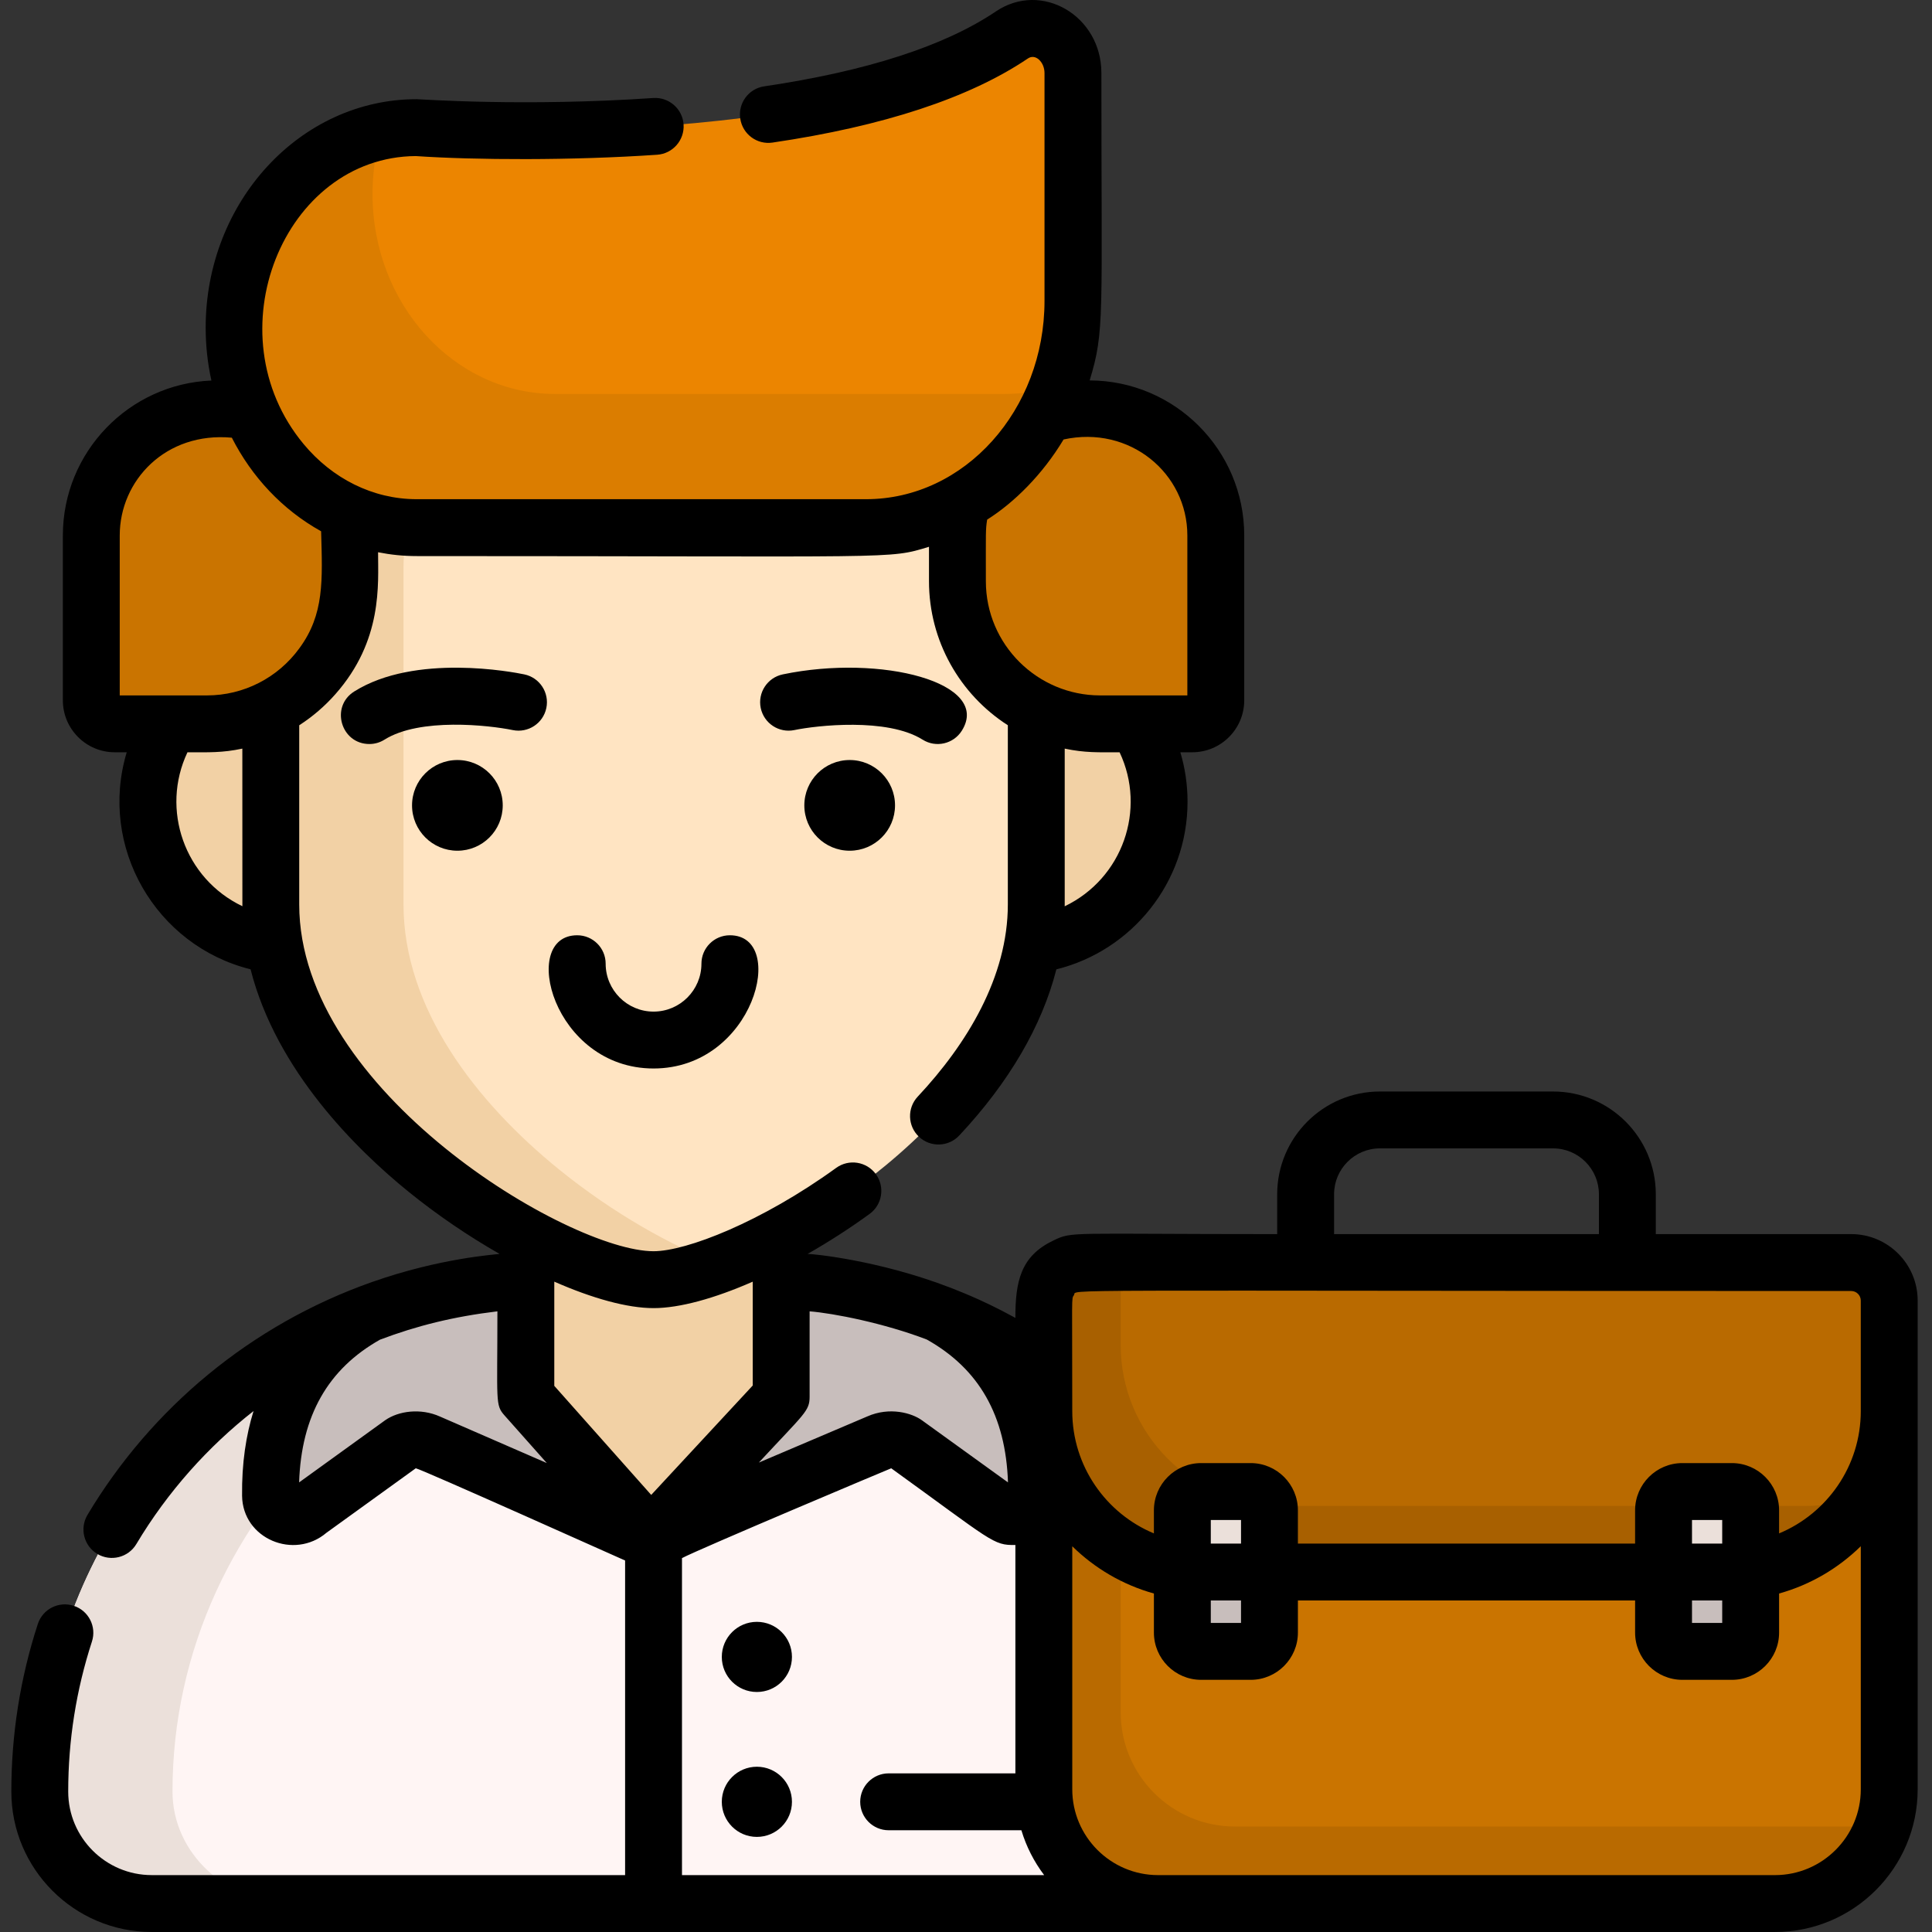 <svg height="512pt" viewBox="-3 0 512 512" width="512pt" xmlns="http://www.w3.org/2000/svg"><rect x="-3" y="0" width="512" height="512" fill="#333333" stroke="none"/><path d="m332.848 474.762c0 8.191-3.316 15.617-8.695 20.984-5.367 5.375-12.793 8.691-20.984 8.691h-265.953c-16.391 0-29.676-13.285-29.676-29.676 0-56.277 34.43-105.148 84.266-125.551.895-.363 1.789-.723 2.691-1.055.012 0 .023-.012.023-.012.09-.027.18-.07.27-.109 15.016-5.727 31.316-8.875 48.348-8.875h54.109c16.941 0 33.164 3.105 48.109 8.773.02.012.039.023.059.023 1.066.41 2.121.82 3.164 1.254 13.238 5.418 25.418 12.863 36.172 21.961 29.414 24.871 48.098 62.047 48.098 103.59zm0 0" fill="#fff5f4"/><path d="m188.715 339.16c-19.559 0-38.23 3.578-55.273 10.051-14.25 5.418-27.367 12.863-38.945 21.969-3.125 2.441-6.129 5.016-9.023 7.699-26.422 24.539-42.762 58.438-42.762 95.883 0 16.391 14.312 29.676 31.957 29.676h-37.453c-16.391 0-29.676-13.285-29.676-29.676 0-56.277 34.43-105.148 84.266-125.551.895-.363 1.789-.723 2.691-1.055.012 0 .023-.012.023-.012.09-.027.18-.07.27-.109 15.016-5.727 31.316-8.875 48.348-8.875zm0 0" fill="#ebe0da"/><path d="m333.422 400.227v16.363h-17.176c-2.012 0-3.98-.141-5.91-.414v-15.949c0-2.742 2.23-4.973 4.977-4.973h13.133c2.746 0 4.977 2.23 4.977 4.973zm0 0" fill="#ebe0da"/><path d="m271.695 396.277c-.059 5.098-6.43 7.406-10.129 4l-24.672-17.809c-2.191-1.145-4.773-1.227-7.035-.211l-54.188 23.047c-3.668 2.793-8.766 2.762-12.402-.082l-52.742-22.965c-2.258-1.016-4.844-.934-7.043.211l-24.664 17.809c-3.707 3.406-10.066 1.098-10.129-4-.301-26.148 11.777-40.391 25.809-48.117.008 0 .02-.012.02-.012.09-.027.18-.07.27-.109 15.016-5.727 31.316-8.875 48.352-8.875h54.105c16.945 0 33.164 3.105 48.109 8.773.02.012.039.023.059.023.121.059.242.098.363.148.012 0 .012 0 .012.012 14.078 7.707 26.207 21.949 25.906 48.156zm0 0" fill="#c8bebc"/><g fill="#f2d1a5"><path d="m136.359 296.781v73.328l28.812 32.418c1.891 3.348 6.684 3.398 8.664.121.008-.012.02-.031.027-.039l30.16-32.5v-73.328zm0 0"/><path d="m112.699 212.434c0 21.117-17.121 38.238-38.242 38.238-21.117 0-38.238-17.121-38.238-38.238 0-21.121 17.121-38.242 38.238-38.242 21.121 0 38.242 17.121 38.242 38.242zm0 0"/><path d="m304.176 212.441c0 21.117-17.121 38.238-38.242 38.238-21.117 0-38.238-17.121-38.238-38.238 0-21.121 17.121-38.242 38.238-38.242 21.121 0 38.242 17.121 38.242 38.242zm0 0"/></g><path d="m271.625 150.07v89.613c0 45.125-51.535 83.223-83.844 95.363-7.004 2.641-13.117 4.059-17.586 4.059-12.562-.012-37.918-11.137-60.141-29.125-22.219-18-41.293-42.84-41.293-70.297v-89.613c0-18.129 14.691-32.82 32.824-32.82h137.219c18.129 0 32.82 14.691 32.82 32.82zm0 0" fill="#ffe4c2"/><path d="m187.777 335.043c-7.004 2.641-13.113 4.059-17.586 4.059-12.562-.012-37.918-11.137-60.137-29.125-22.219-18-41.293-42.84-41.293-70.297v-89.613c0-18.129 14.691-32.82 32.82-32.82h35.176c-18.133 0-32.824 14.691-32.824 32.82v89.613c0 27.457 19.074 52.297 41.293 70.297 14.301 11.578 29.898 20.312 42.551 25.066zm0 0" fill="#f2d1a5"/><path d="m27.418 191.809h24.449c20.785 0 37.789-17.008 37.789-37.793v-12.141c0-18.445-15.09-33.539-33.539-33.539h-1.383c-18.523 0-33.543 15.016-33.543 33.539v43.707c.004 3.438 2.789 6.227 6.227 6.227zm0 0" fill="#ca7400"/><path d="m312.977 191.809h-24.449c-20.785 0-37.793-17.008-37.793-37.793v-12.141c0-18.445 15.094-33.539 33.539-33.539h1.387c18.523 0 33.539 15.016 33.539 33.539v43.707c0 3.438-2.789 6.227-6.223 6.227zm0 0" fill="#ca7400"/><path d="m281.344 19.312v60.422c0 8.02-1.438 15.676-4.039 22.66-8.16 21.949-27.828 37.414-50.793 37.414h-119.086c-26.715 0-48.379-23.727-48.379-53 0-14.633 5.414-27.891 14.168-37.477 6.684-7.316 15.305-12.5 24.945-14.551 2.992-.645 6.098-.977 9.266-.977 0 0 109.922 7.699 157.73-24.551 7.074-4.773 16.188.953 16.188 10.059zm0 0" fill="#ec8500"/><path d="m277.301 102.391c-8.16 21.949-27.828 37.414-50.789 37.414h-119.09c-26.711 0-48.379-23.727-48.379-53 0-14.633 5.414-27.891 14.168-37.477 6.684-7.316 15.309-12.5 24.945-14.551-1.578 5.227-2.434 10.812-2.434 16.621 0 29.273 21.668 53.004 48.379 53.004h119.09c4.875 0 9.609-.707 14.109-2.012zm0 0" fill="#db7d00"/><path d="m497.66 344.633v129.547c0 2.996-.438 5.891-1.242 8.621-3.715 12.523-15.316 21.668-29.051 21.668h-163.496c-16.734 0-30.293-13.562-30.293-30.289v-129.547c0-5.562 4.508-10.07 10.074-10.07h203.934c5.566 0 10.074 4.508 10.074 10.07zm0 0" fill="#ca7400"/><path d="m497.66 344.633v129.547c0 2.996-.438 5.891-1.242 8.621-2.738.809-5.633 1.246-8.637 1.246h-163.5c-16.73 0-30.289-13.566-30.289-30.289v-119.195h193.594c5.566 0 10.074 4.508 10.074 10.07zm0 0" fill="#ca7400"/><path d="m496.414 482.801c-3.707 12.523-15.316 21.668-29.043 21.668h-163.5c-16.73 0-30.289-13.566-30.289-30.289v-129.539c0-5.57 4.504-10.082 10.07-10.082h10.34v119.199c0 16.723 13.559 30.289 30.293 30.289h163.496c3.008 0 5.898-.441 8.633-1.246zm0 0" fill="#b96a00"/><path d="m497.66 344.633v29.289c0 8.047-2.23 15.578-6.102 22.004-7.469 12.383-21.047 20.664-36.566 20.664h-138.746c-23.566 0-42.668-19.102-42.668-42.668v-29.289c0-5.562 4.508-10.07 10.074-10.07h203.934c5.566 0 10.074 4.508 10.074 10.07zm0 0" fill="#b96a00"/><path d="m460.941 400.227v15.949c-1.938.273-3.93.414-5.949.414h-17.133v-16.363c0-2.742 2.23-4.973 4.973-4.973h13.137c2.754 0 4.973 2.23 4.973 4.973zm0 0" fill="#ebe0da"/><path d="m491.562 395.922c-7.477 12.383-21.055 20.664-36.57 20.664h-138.75c-23.566 0-42.66-19.098-42.66-42.664v-29.281c0-5.57 4.504-10.082 10.07-10.082h10.34v21.867c0 23.566 19.098 42.664 42.664 42.664h138.746c5.719 0 11.176-1.129 16.16-3.168zm0 0" fill="#a86000"/><path d="m328.449 437.609h-13.141c-2.742 0-4.969-2.227-4.969-4.973v-32.41c0-2.746 2.227-4.973 4.969-4.973h13.141c2.746 0 4.973 2.227 4.973 4.973v32.41c0 2.746-2.227 4.973-4.973 4.973zm0 0" fill="#c8bebc"/><path d="m455.973 437.609h-13.141c-2.746 0-4.969-2.227-4.969-4.973v-32.41c0-2.746 2.223-4.973 4.969-4.973h13.141c2.746 0 4.973 2.227 4.973 4.973v32.41c-.004 2.746-2.23 4.973-4.973 4.973zm0 0" fill="#c8bebc"/><path d="m333.422 400.227v16.363h-17.176c-2.012 0-3.98-.141-5.91-.414v-15.949c0-2.742 2.23-4.973 4.977-4.973h13.133c2.746 0 4.977 2.23 4.977 4.973zm0 0" fill="#ebe0da"/><path d="m460.941 400.227v15.949c-1.938.273-3.93.414-5.949.414h-17.133v-16.363c0-2.742 2.23-4.973 4.973-4.973h13.137c2.754 0 4.973 2.23 4.973 4.973zm0 0" fill="#ebe0da"/><path d="m182.887 255.391c0 7-5.695 12.695-12.691 12.695-7 0-12.691-5.695-12.691-12.695 0-4.16-3.375-7.535-7.539-7.535-15.457 0-6.457 35.305 20.23 35.305 26.711 0 35.668-35.305 20.23-35.305-4.164 0-7.539 3.375-7.539 7.535zm0 0"/><path d="m234.191 213.434c0 6.637-5.379 12.016-12.016 12.016-6.641 0-12.02-5.379-12.02-12.016 0-6.641 5.379-12.02 12.02-12.02 6.637 0 12.016 5.379 12.016 12.02zm0 0"/><path d="m130.23 213.434c0 6.637-5.379 12.016-12.016 12.016-6.637 0-12.02-5.379-12.02-12.016 0-6.641 5.383-12.02 12.02-12.02 6.637 0 12.016 5.379 12.016 12.02zm0 0"/><path d="m251.891 193.648c7.992-12.715-21.34-20.371-47.449-14.93-4.074.852-6.688 4.84-5.84 8.918.852 4.074 4.844 6.688 8.918 5.84 5.832-1.215 24.594-3.359 33.98 2.539 3.523 2.219 8.176 1.152 10.391-2.367zm0 0"/><path d="m141.785 187.637c.848-4.078-1.766-8.066-5.84-8.918-2.914-.609-28.902-5.633-45.078 4.535-6.398 4.023-3.508 13.918 4.02 13.918 1.371 0 2.758-.371 4.004-1.156 9.371-5.895 27.711-3.828 33.988-2.539 4.066.844 8.059-1.77 8.906-5.84zm0 0"/><path d="m206.875 439.102c0 5.133-4.16 9.293-9.297 9.293-5.133 0-9.293-4.16-9.293-9.293 0-5.137 4.16-9.297 9.293-9.297 5.137 0 9.297 4.16 9.297 9.297zm0 0"/><path d="m206.875 477.5c0 5.137-4.16 9.297-9.297 9.297-5.133 0-9.293-4.16-9.293-9.297 0-5.133 4.16-9.297 9.293-9.297 5.137 0 9.297 4.164 9.297 9.297zm0 0"/><path d="m487.59 327.055h-51.785v-10.562c0-15.012-12.211-27.234-27.223-27.234h-45.887c-15.016 0-27.227 12.223-27.227 27.234v10.562c-55.992 0-54.133-.793-59.395 1.73-.008.008-.008.008-.02.02-8.652 4.133-9.969 10.973-9.969 20.449-9.691-5.328-16.289-7.559-17.297-8.039-.02 0-.027-.008-.035-.008-18.789-7.227-36.195-8.906-37.73-8.906 5.496-3.133 11.047-6.691 16.422-10.59 3.367-2.445 4.121-7.156 1.68-10.535-2.445-3.363-7.156-4.117-10.523-1.676-19.797 14.34-39.715 22.09-48.41 22.09-22.332-.012-93.895-42.395-93.895-91.887v-47.496c3.566-2.301 6.793-5.074 9.59-8.25 12.594-14.254 11.305-29.156 11.305-37.605 3.316.664 6.734 1.016 10.23 1.016 129.211 0 124.711.891 135.77-2.461v9.133c0 15.766 8.145 29.973 20.895 38.16v47.504c0 19.195-10.859 37.016-23.879 50.914-2.844 3.035-2.691 7.809.344 10.652 3.035 2.844 7.809 2.691 10.652-.344 13.215-14.098 21.938-29.074 25.746-44.035 19.938-4.938 34.762-22.984 34.762-44.43 0-4.555-.664-8.945-1.91-13.098h3.168c7.586 0 13.766-6.168 13.766-13.758v-43.707c0-22.609-18.359-41.012-40.961-41.082 4.02-13.199 3.105-16.422 3.105-81.48 0-15.141-15.832-24.473-27.949-16.312-13.566 9.156-34.227 15.84-61.402 19.859-4.121.602-6.965 4.43-6.352 8.551.602 4.121 4.434 6.965 8.551 6.352 29.426-4.34 52.18-11.84 67.637-22.262 2.094-1.461 4.441 1.016 4.441 3.812v60.418c0 28.824-21.098 52.539-47.293 52.539h-119.09c-11.66 0-22.406-5.508-29.957-14.602-24.355-29.285-5.305-76.094 29.715-76.328 15.512 1.055 41.316 1.203 63.969-.352 4.148-.281 7.285-3.879 7.004-8.031-.281-4.148-3.891-7.285-8.031-7.004-34.203 2.332-61.695.312-62.699.312-30.832 0-55.918 27.164-55.918 60.539 0 4.824.523 9.516 1.52 14.02-21.871.902-39.367 18.973-39.367 41.051v43.707c0 7.59 6.172 13.758 13.758 13.758h3.168c-7.531 25.027 7.648 51.254 32.82 57.516 6.844 26.953 28.23 47.898 41.91 58.98 7.625 6.18 15.898 11.781 24.078 16.441-1.121.188-15.68 1.066-33.797 7.449-32.098 11.297-58.531 33.465-75.414 61.715-2.129 3.578-.965 8.199 2.602 10.34 3.578 2.129 8.211.965 10.344-2.602 8.34-13.973 19.133-25.922 31.062-35.254-1.988 6.398-3.137 13.816-3.035 22.441.133 11.418 13.793 17.098 22.371 9.805l23.656-17.082c1.289.145 54.547 24.055 55.477 24.441v83.371h-125.441c-12.211 0-22.141-9.93-22.141-22.141 0-13.586 2.121-26.953 6.281-39.734 1.297-3.961-.875-8.211-4.824-9.496-3.957-1.297-8.219.863-9.508 4.82-4.66 14.301-7.023 29.238-7.023 44.41 0 20.523 16.691 37.215 37.215 37.215h430.168c20.848 0 37.816-16.961 37.816-37.816 0-3.945 0-126.621 0-129.52 0-9.711-7.898-17.609-17.609-17.609zm-208.438-86.879c.008-.16.008-.312.008-.473v-41.312c5.379 1.141 8.93.973 14.543.973 7.168 15.141.809 33.445-14.551 40.812zm-20.543-102.477c7.137-4.492 14.695-11.965 20.25-21.234 17.523-3.828 32.801 8.938 32.801 25.434v42.391c-11.816 0-14.531 0-23.133 0-16.562 0-30.262-13.469-30.262-30.25 0-13.137-.098-13.605.344-16.34zm-211.93 61.664c5.598 0 9.18.168 14.543-.973 0 .234-.004 41.527.012 41.766-15.359-7.344-21.723-25.652-14.555-40.793zm5.188-15.074c-8.117 0-14.953 0-23.137 0v-42.391c0-14.57 12.18-27.52 29.707-25.906 5.297 10.414 13.438 19.125 23.66 24.801.363 13.047.879 22.012-5.801 31.055-5.668 7.773-14.715 12.441-24.43 12.441zm159.688 185.84v-22.613c6.391.512 19.762 3.145 31.047 7.469 13.867 7.777 20.934 20.188 21.523 37.867l-22.82-16.473c-2.645-1.914-8.52-3.629-14.453-1.016l-28.75 12.23c12.137-13.086 13.453-13.625 13.453-17.465zm-97.941 5.277c-5.168-2.324-11.039-1.48-14.543.973l-22.805 16.473c.594-17.648 7.629-30.051 21.438-37.828 9.738-3.68 19.418-6.102 31.113-7.508 0 24.203-.621 24.777 1.91 27.617l11.184 12.594zm30.277-8.141c0-15.496 0-11.891 0-27.617 10.09 4.441 19.367 7.016 26.301 7.016 6.883 0 16.148-2.555 26.289-7.008v27.52l-26.902 28.992zm33.84 129.66v-84.008c4.379-2.344 55.383-23.812 55.453-23.805 26.805 19.344 26.973 20.469 32.902 20.316v60.531h-33.586c-4.16 0-7.539 3.379-7.539 7.539s3.379 7.535 7.539 7.535h35.176c1.301 4.344 3.363 8.355 6.035 11.891zm172.812-180.434c0-6.703 5.449-12.16 12.152-12.16h45.887c6.703 0 12.148 5.457 12.148 12.16v10.562h-70.188zm139.582 157.691c0 12.543-10.211 22.742-22.754 22.742-8.609 0-155.309 0-163.5 0-12.535-.02-22.711-10.23-22.711-22.742 0-6.863 0-57.402 0-64.41 5.961 5.852 13.367 10.223 21.637 12.523v10.359c0 6.895 5.609 12.516 12.512 12.516h13.137c6.902 0 12.512-5.621 12.512-12.516v-8.52h89.359v8.52c0 6.895 5.621 12.516 12.516 12.516h13.133c6.906 0 12.512-5.621 12.512-12.516v-10.359c8.27-2.301 15.688-6.684 21.648-12.531zm-164.242-50.047v5.957h-8.012v-5.957zm-8.012-15.074v-6.254h8.012v6.254zm135.531 15.074v5.957h-8.008v-5.957zm-8.008-15.074v-6.254h8.008v6.254zm44.73-35.113c0 14.59-8.945 27.133-21.648 32.418v-6.121c0-6.891-5.605-12.512-12.512-12.512h-13.133c-6.895 0-12.516 5.621-12.516 12.512v8.816h-89.359v-8.816c0-6.891-5.609-12.512-12.512-12.512h-13.137c-6.902 0-12.512 5.621-12.512 12.512v6.121c-12.691-5.285-21.637-17.828-21.637-32.418 0-31.23-.254-29.672.434-30.703 1.156-1.699-12.875-1.117 205.996-1.117 1.387 0 2.535 1.137 2.535 2.535zm0 0"/></svg>
